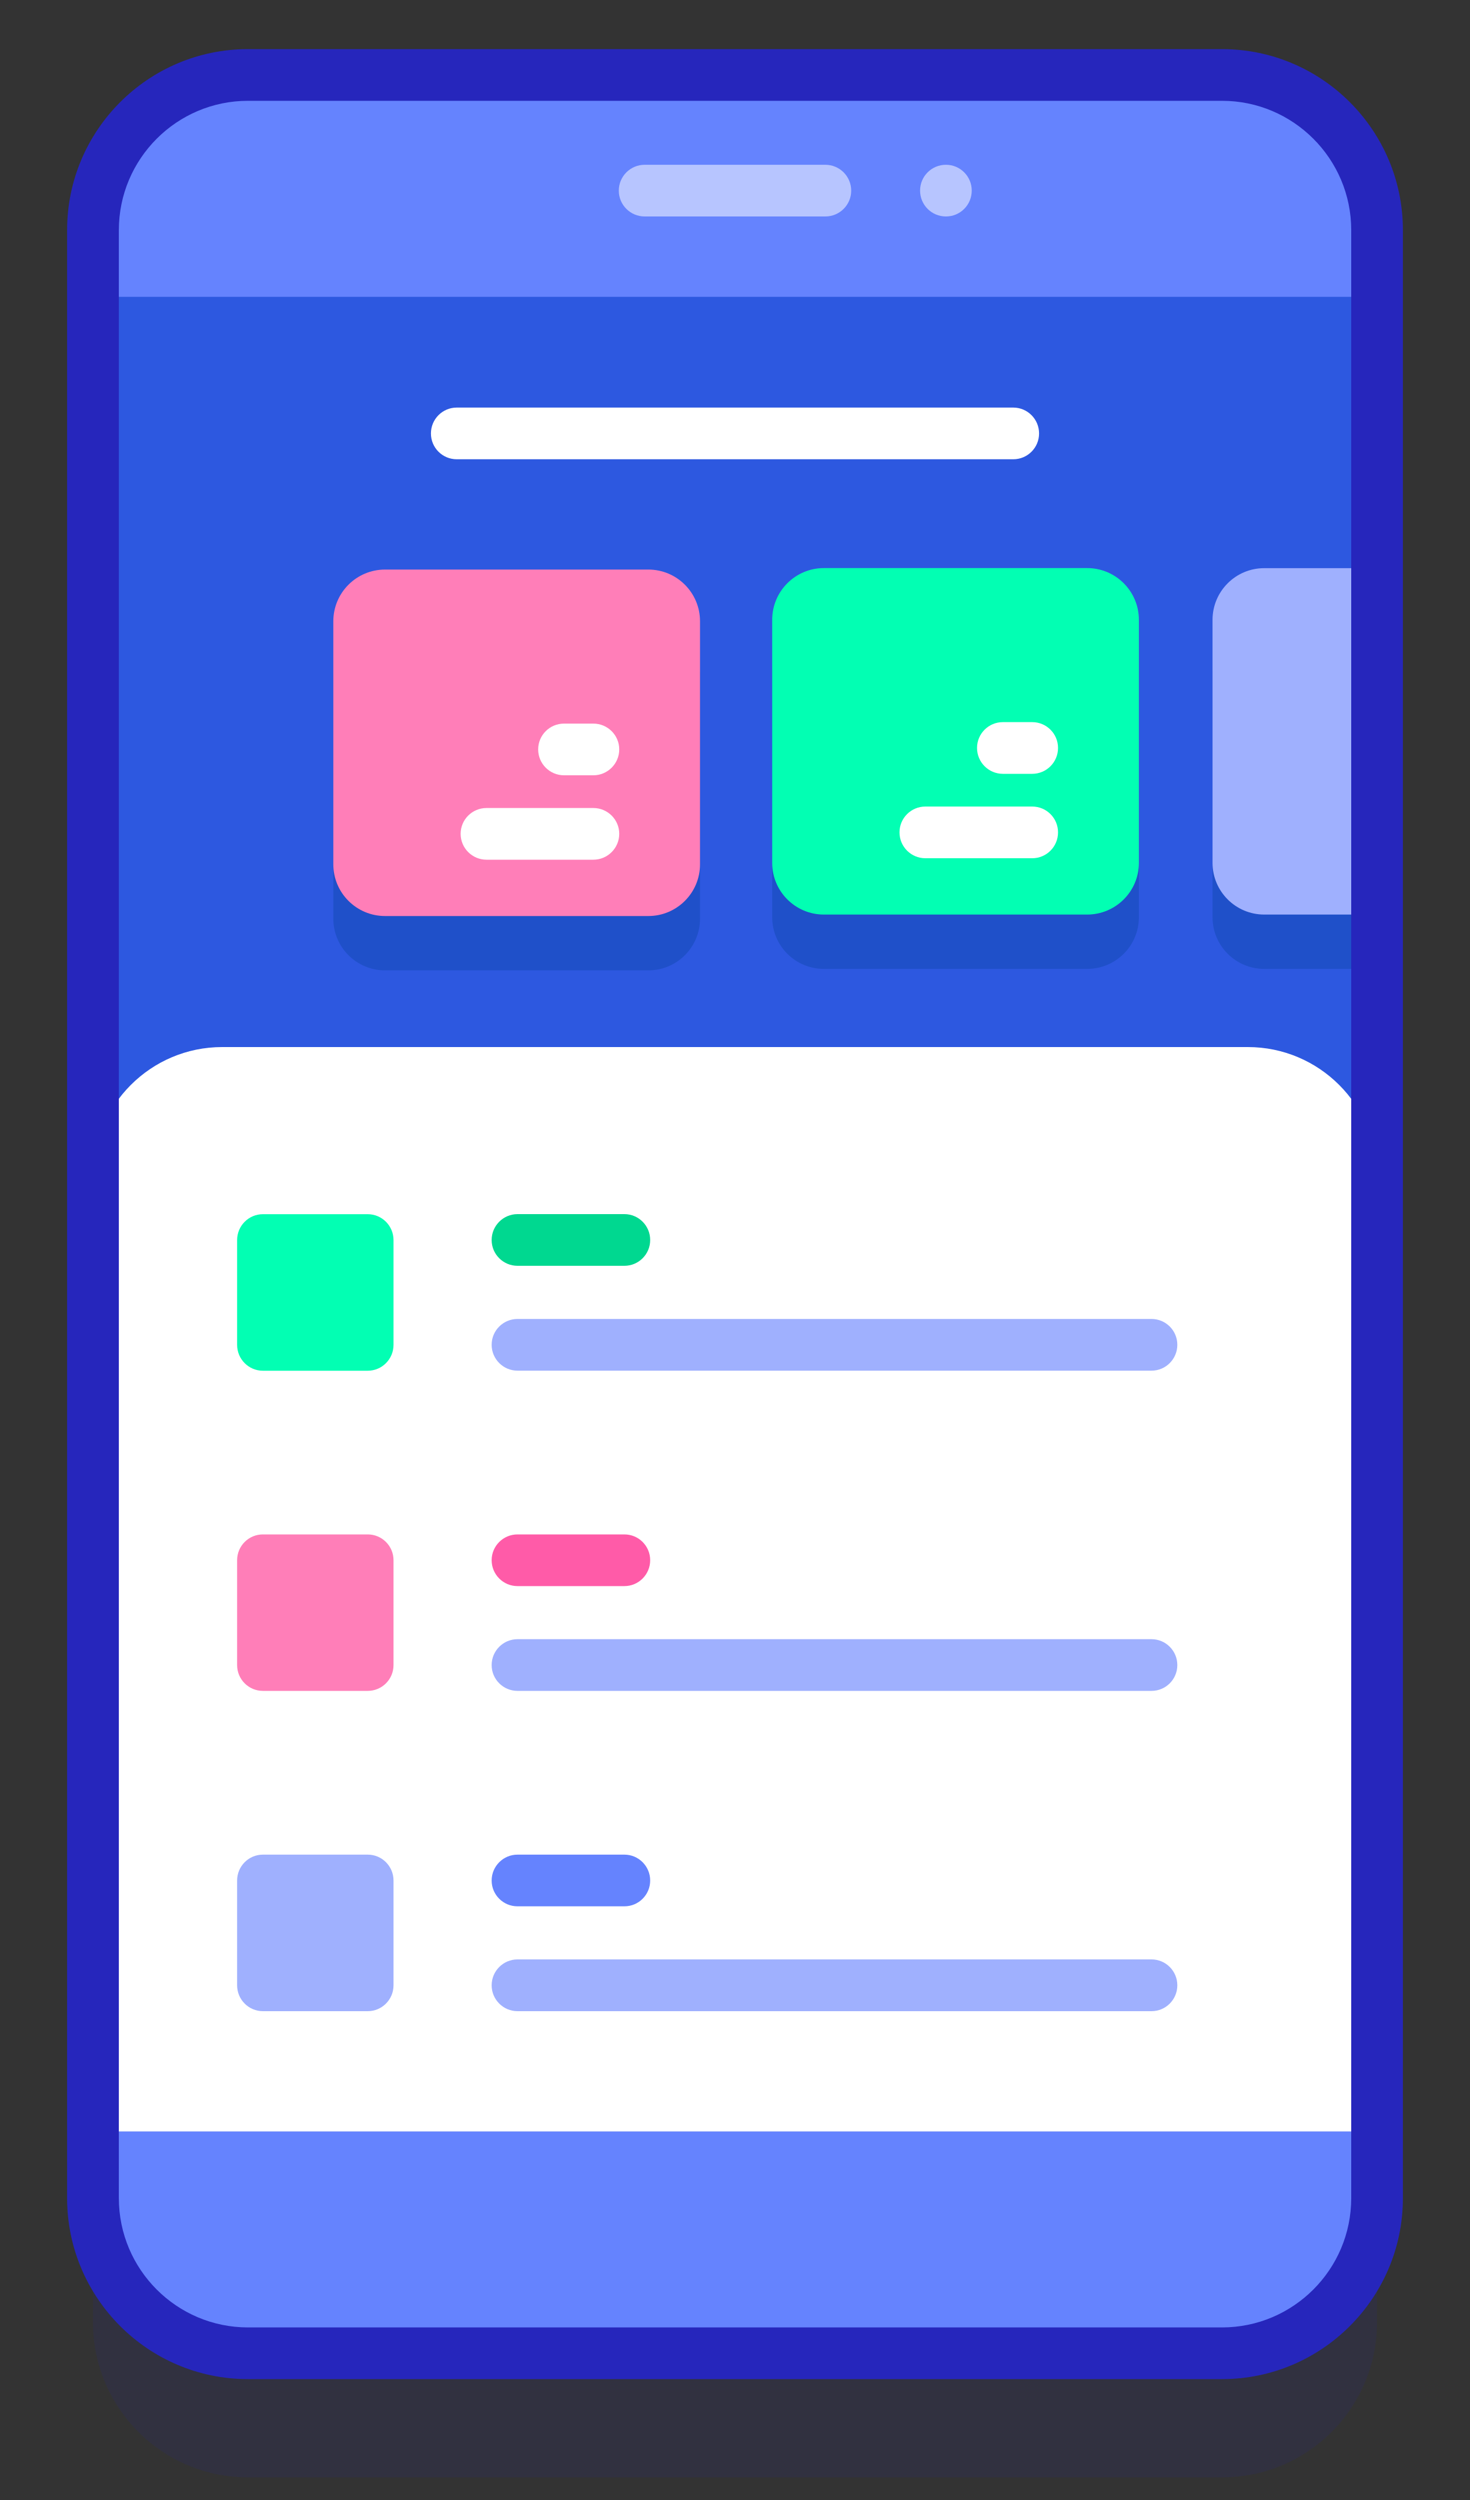 <svg width="20" height="34" viewBox="0 0 20 34" fill="none" xmlns="http://www.w3.org/2000/svg">
<rect x="0" y="0" width="20" height="34" fill="#333333" stroke="none"/>
<path opacity="0.1" d="M16.626 33.692H3.374C2.209 33.692 1.265 32.748 1.265 31.583V4.816C1.265 3.651 2.209 2.707 3.374 2.707H16.626C17.791 2.707 18.735 3.651 18.735 4.816V31.583C18.735 32.748 17.791 33.692 16.626 33.692Z" fill="#2626BC"/>
<path d="M16.626 32.005H3.374C2.209 32.005 1.265 31.06 1.265 29.895V3.129C1.265 1.964 2.209 1.02 3.374 1.02H16.626C17.791 1.02 18.735 1.964 18.735 3.129V29.895C18.735 31.06 17.791 32.005 16.626 32.005Z" fill="#6583FE"/>
<path d="M1.265 4.037H18.735V28.988H1.265V4.037Z" fill="#2D58E0"/>
<path d="M8.821 13.197H5.239C4.85 13.197 4.535 12.882 4.535 12.494V9.188C4.535 8.8 4.85 8.485 5.239 8.485H8.821C9.209 8.485 9.524 8.8 9.524 9.188V12.494C9.524 12.882 9.209 13.197 8.821 13.197Z" fill="#1F50C9"/>
<path d="M14.791 13.177H11.209C10.821 13.177 10.506 12.863 10.506 12.474V9.169C10.506 8.78 10.821 8.466 11.209 8.466H14.791C15.18 8.466 15.495 8.78 15.495 9.169V12.474C15.495 12.863 15.18 13.177 14.791 13.177Z" fill="#1F50C9"/>
<path d="M18.715 8.466V13.177H17.2C16.812 13.177 16.497 12.862 16.497 12.474V9.169C16.497 8.781 16.812 8.466 17.2 8.466H18.715Z" fill="#1F50C9"/>
<path d="M13.786 5.543H6.214C6.02 5.543 5.863 5.701 5.863 5.895C5.863 6.089 6.02 6.246 6.214 6.246H13.786C13.98 6.246 14.137 6.089 14.137 5.895C14.137 5.701 13.98 5.543 13.786 5.543Z" fill="white"/>
<path d="M8.821 12.458H5.239C4.85 12.458 4.535 12.143 4.535 11.755V8.449C4.535 8.061 4.85 7.746 5.239 7.746H8.821C9.209 7.746 9.524 8.061 9.524 8.449V11.755C9.524 12.143 9.209 12.458 8.821 12.458Z" fill="#FF7EB8"/>
<path d="M8.073 10.989H6.619C6.425 10.989 6.267 11.146 6.267 11.34C6.267 11.534 6.425 11.692 6.619 11.692H8.073C8.267 11.692 8.425 11.534 8.425 11.34C8.425 11.146 8.267 10.989 8.073 10.989Z" fill="white"/>
<path d="M8.073 9.841H7.674C7.479 9.841 7.322 9.998 7.322 10.192C7.322 10.386 7.479 10.544 7.674 10.544H8.073C8.267 10.544 8.425 10.386 8.425 10.192C8.425 9.998 8.267 9.841 8.073 9.841Z" fill="white"/>
<path d="M14.791 12.438H11.209C10.821 12.438 10.506 12.123 10.506 11.735V8.43C10.506 8.041 10.821 7.726 11.209 7.726H14.791C15.18 7.726 15.495 8.041 15.495 8.43V11.735C15.495 12.123 15.18 12.438 14.791 12.438Z" fill="#02FFB3"/>
<path d="M14.044 10.969H12.59C12.396 10.969 12.238 11.126 12.238 11.32C12.238 11.515 12.396 11.672 12.59 11.672H14.044C14.238 11.672 14.395 11.515 14.395 11.32C14.395 11.126 14.238 10.969 14.044 10.969Z" fill="white"/>
<path d="M14.044 9.821H13.644C13.45 9.821 13.293 9.978 13.293 10.172C13.293 10.366 13.45 10.524 13.644 10.524H14.044C14.238 10.524 14.395 10.366 14.395 10.172C14.395 9.978 14.238 9.821 14.044 9.821Z" fill="white"/>
<path d="M18.715 7.727V12.438H17.2C16.812 12.438 16.497 12.123 16.497 11.735V8.43C16.497 8.042 16.812 7.727 17.2 7.727H18.715Z" fill="#9FB0FE"/>
<path d="M1.265 28.988V15.998C1.265 15.028 2.052 14.24 3.023 14.24H16.977C17.948 14.24 18.735 15.028 18.735 15.998V28.988H1.265Z" fill="white"/>
<path d="M16.626 32.356H3.374C2.017 32.356 0.913 31.252 0.913 29.895V3.129C0.913 1.772 2.017 0.668 3.374 0.668H16.626C17.983 0.668 19.087 1.772 19.087 3.129V29.895C19.087 31.252 17.983 32.356 16.626 32.356ZM3.374 1.371C2.405 1.371 1.617 2.16 1.617 3.129V29.895C1.617 30.865 2.405 31.653 3.374 31.653H16.626C17.595 31.653 18.384 30.865 18.384 29.895V3.129C18.384 2.16 17.595 1.371 16.626 1.371H3.374Z" fill="#2626BC"/>
<path d="M11.229 2.944H8.771C8.577 2.944 8.419 2.787 8.419 2.593C8.419 2.398 8.577 2.241 8.771 2.241H11.229C11.423 2.241 11.581 2.398 11.581 2.593C11.581 2.787 11.423 2.944 11.229 2.944Z" fill="#B7C5FF"/>
<path d="M12.87 2.944C13.064 2.944 13.221 2.787 13.221 2.592C13.221 2.398 13.064 2.241 12.87 2.241C12.675 2.241 12.518 2.398 12.518 2.592C12.518 2.787 12.675 2.944 12.87 2.944Z" fill="#B7C5FF"/>
<path d="M8.495 16.512H7.041C6.847 16.512 6.689 16.67 6.689 16.864C6.689 17.058 6.847 17.215 7.041 17.215H8.495C8.689 17.215 8.846 17.058 8.846 16.864C8.846 16.67 8.689 16.512 8.495 16.512Z" fill="#00D890"/>
<path d="M15.667 17.938H7.041C6.847 17.938 6.689 18.095 6.689 18.289C6.689 18.483 6.847 18.641 7.041 18.641H15.667C15.861 18.641 16.018 18.483 16.018 18.289C16.018 18.095 15.861 17.938 15.667 17.938Z" fill="#9FB0FE"/>
<path d="M5.003 18.642H3.577C3.383 18.642 3.226 18.484 3.226 18.29V16.865C3.226 16.671 3.383 16.513 3.577 16.513H5.003C5.197 16.513 5.354 16.671 5.354 16.865V18.29C5.354 18.484 5.197 18.642 5.003 18.642Z" fill="#02FFB3"/>
<path d="M8.495 20.868H7.041C6.847 20.868 6.689 21.025 6.689 21.219C6.689 21.413 6.847 21.571 7.041 21.571H8.495C8.689 21.571 8.846 21.413 8.846 21.219C8.846 21.025 8.689 20.868 8.495 20.868Z" fill="#FF5BA8"/>
<path d="M15.667 22.293H7.041C6.847 22.293 6.689 22.451 6.689 22.645C6.689 22.839 6.847 22.996 7.041 22.996H15.667C15.861 22.996 16.018 22.839 16.018 22.645C16.018 22.451 15.861 22.293 15.667 22.293Z" fill="#9FB0FE"/>
<path d="M5.003 22.996H3.577C3.383 22.996 3.226 22.839 3.226 22.645V21.219C3.226 21.025 3.383 20.868 3.577 20.868H5.003C5.197 20.868 5.354 21.025 5.354 21.219V22.645C5.354 22.839 5.197 22.996 5.003 22.996Z" fill="#FF7EB8"/>
<path d="M8.495 25.223H7.041C6.847 25.223 6.689 25.381 6.689 25.575C6.689 25.769 6.847 25.926 7.041 25.926H8.495C8.689 25.926 8.846 25.769 8.846 25.575C8.846 25.381 8.689 25.223 8.495 25.223Z" fill="#6583FE"/>
<path d="M15.667 26.648H7.041C6.847 26.648 6.689 26.806 6.689 27C6.689 27.194 6.847 27.352 7.041 27.352H15.667C15.861 27.352 16.018 27.194 16.018 27C16.018 26.806 15.861 26.648 15.667 26.648Z" fill="#9FB0FE"/>
<path d="M5.003 27.352H3.577C3.383 27.352 3.226 27.194 3.226 27V25.575C3.226 25.381 3.383 25.223 3.577 25.223H5.003C5.197 25.223 5.354 25.381 5.354 25.575V27C5.354 27.194 5.197 27.352 5.003 27.352Z" fill="#9FB0FE"/>
</svg>
